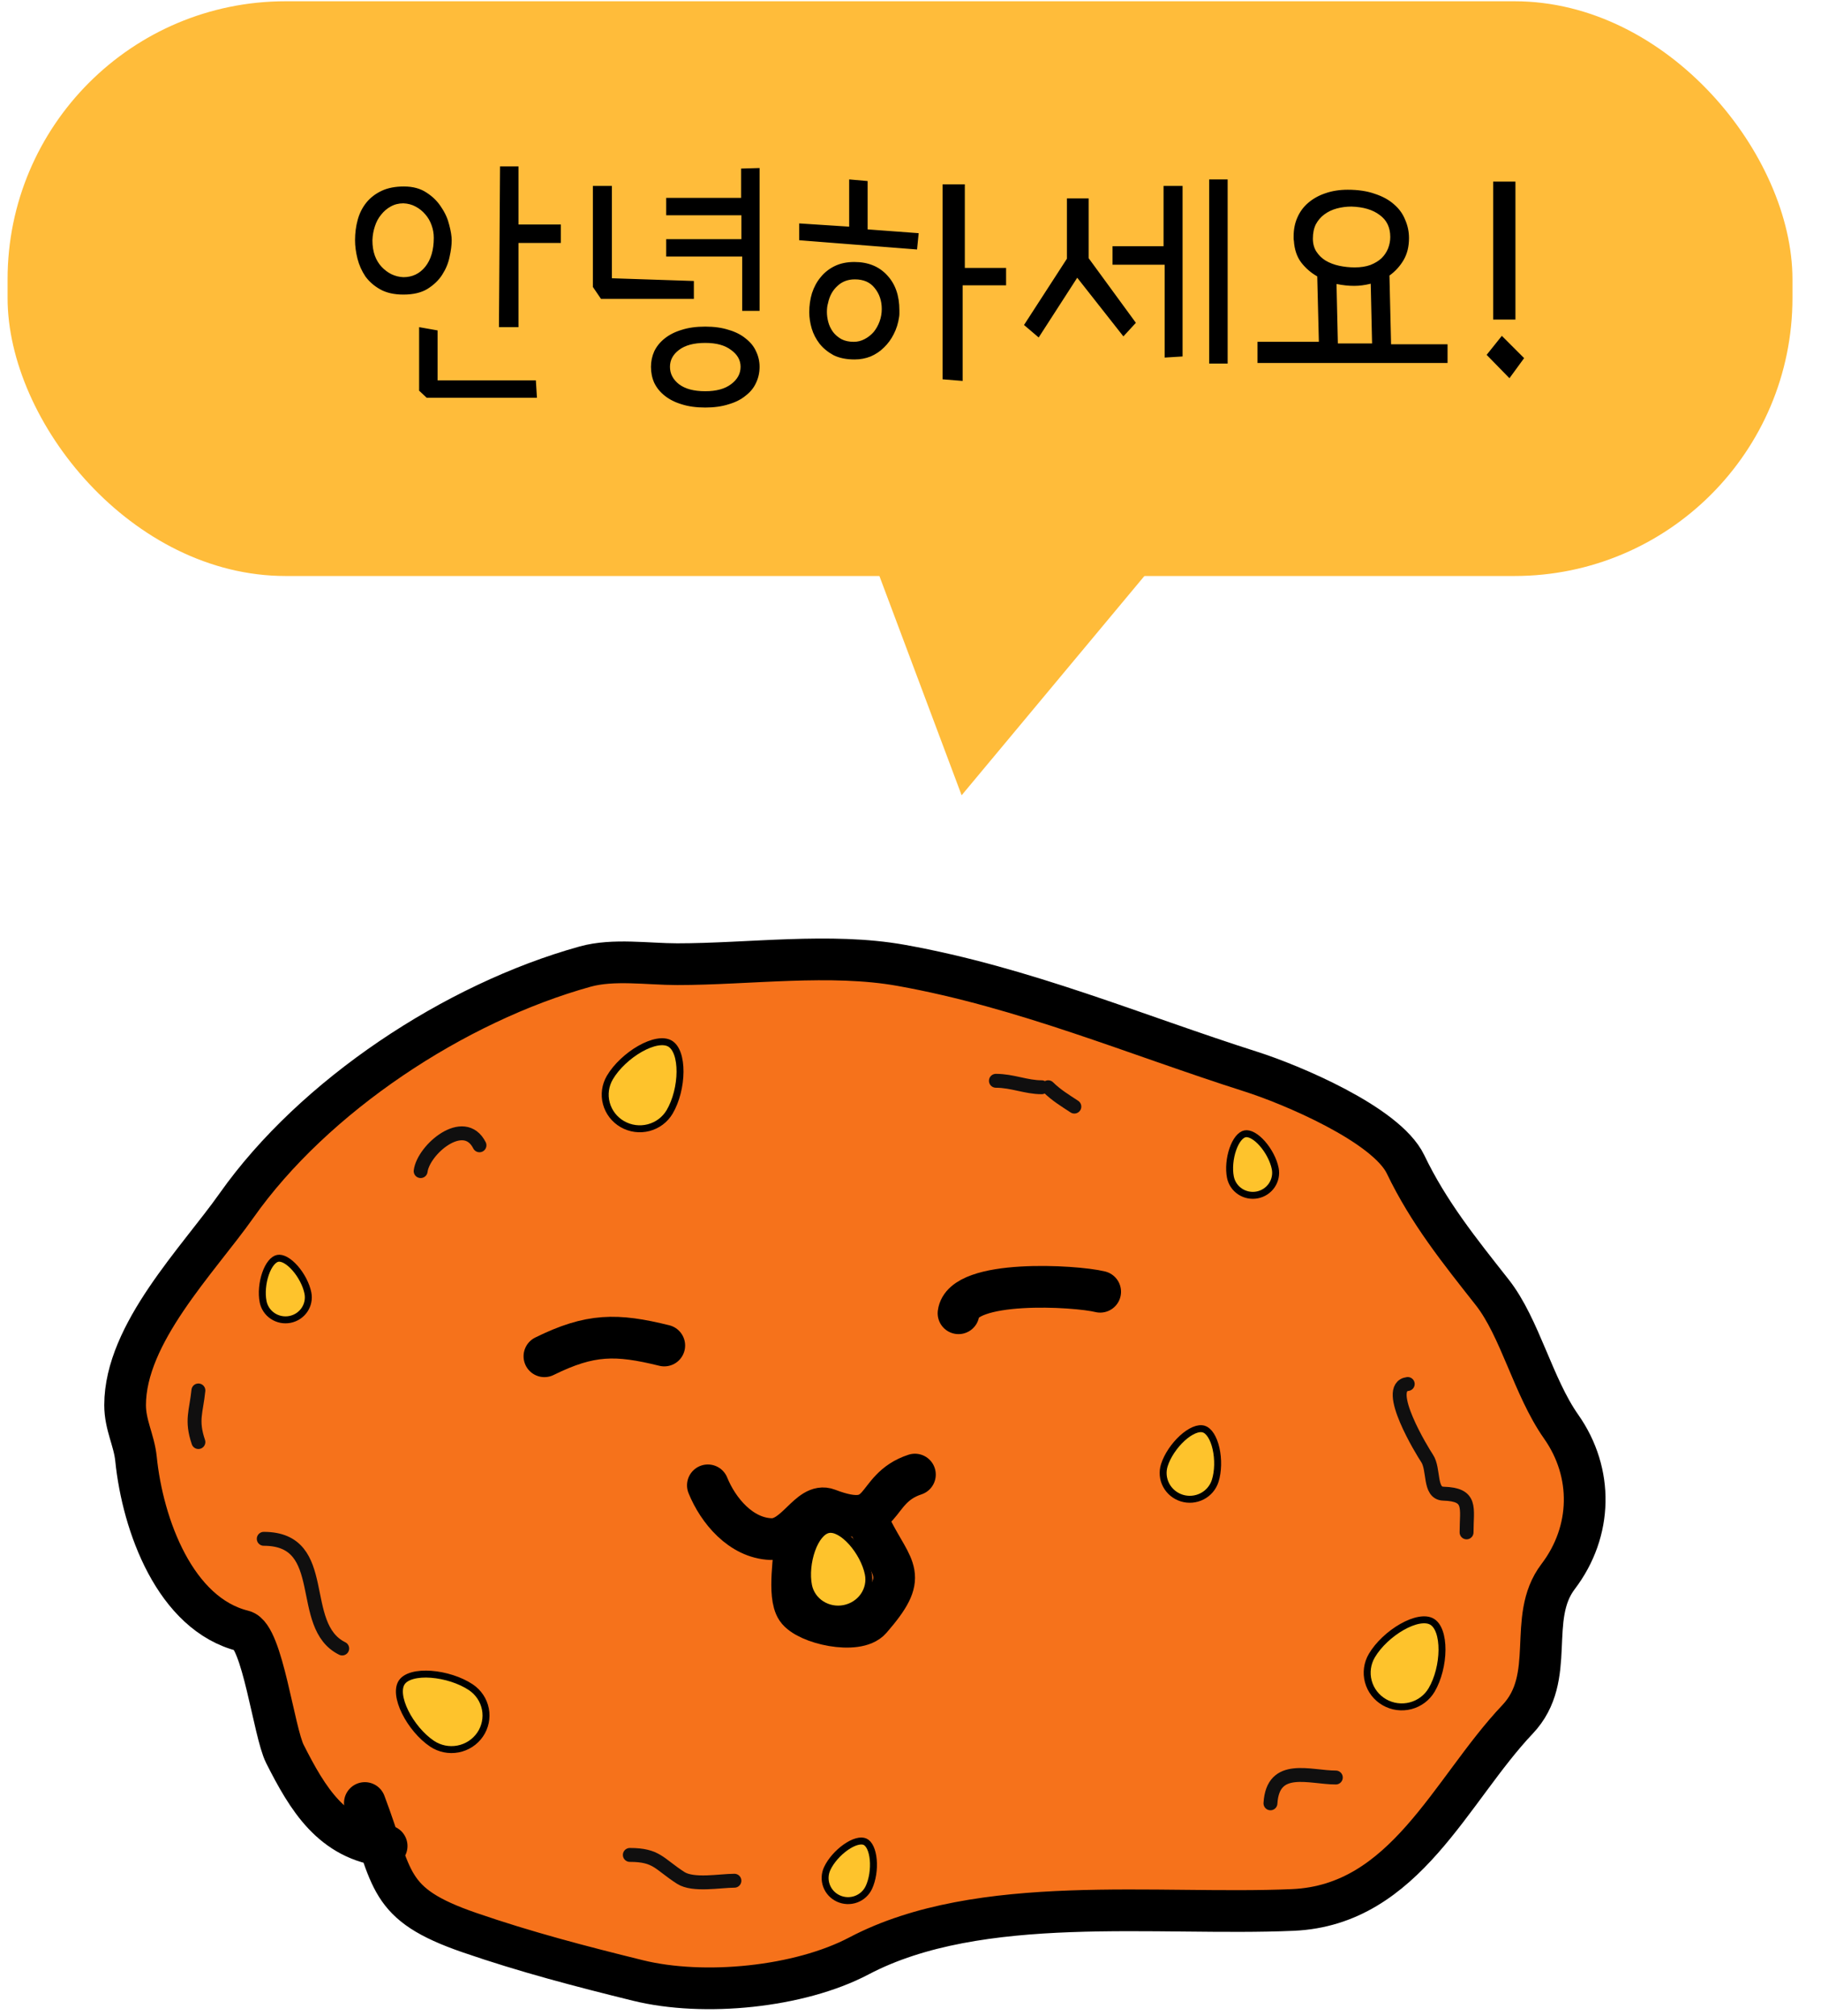 <svg width="131" height="145" viewBox="0 0 131 145" fill="none" xmlns="http://www.w3.org/2000/svg">
<path d="M96.765 24.108L69.178 57.197L56.917 24.505L96.765 24.108Z" fill="#FFBC3A"/>
<rect x="0.545" y="0.091" width="128.402" height="41.335" rx="20" fill="#FFBC3A"/>
<path d="M25.541 17.279C25.541 16.758 25.606 16.263 25.736 15.795C25.867 15.326 26.075 14.916 26.361 14.564C26.648 14.213 27.012 13.933 27.455 13.724C27.898 13.516 28.432 13.412 29.057 13.412C29.708 13.412 30.255 13.562 30.697 13.861C31.14 14.148 31.492 14.499 31.752 14.916C32.026 15.319 32.214 15.743 32.319 16.185C32.436 16.628 32.494 16.993 32.494 17.279C32.494 17.631 32.442 18.034 32.338 18.49C32.247 18.933 32.071 19.356 31.811 19.759C31.563 20.15 31.212 20.489 30.756 20.775C30.313 21.049 29.734 21.185 29.018 21.185C28.354 21.185 27.8 21.062 27.358 20.814C26.915 20.567 26.557 20.254 26.283 19.877C26.023 19.486 25.834 19.063 25.717 18.607C25.6 18.138 25.541 17.696 25.541 17.279ZM26.791 17.279C26.791 17.696 26.85 18.067 26.967 18.392C27.084 18.705 27.247 18.972 27.455 19.193C27.663 19.415 27.898 19.59 28.158 19.721C28.432 19.851 28.718 19.922 29.018 19.935C29.669 19.935 30.196 19.681 30.6 19.174C31.003 18.666 31.205 17.976 31.205 17.103C31.205 16.791 31.153 16.491 31.049 16.205C30.945 15.905 30.795 15.645 30.6 15.424C30.404 15.189 30.17 15 29.897 14.857C29.636 14.714 29.343 14.636 29.018 14.623C28.679 14.623 28.373 14.701 28.1 14.857C27.839 15 27.611 15.196 27.416 15.443C27.221 15.678 27.071 15.957 26.967 16.283C26.863 16.596 26.804 16.927 26.791 17.279ZM35.971 11.967H37.299V16.146H40.346V17.474H37.299V23.529H35.893L35.971 11.967ZM30.151 28.099V23.529L31.479 23.763V27.357H38.549L38.627 28.607H30.697L30.151 28.099ZM49.916 20.209V21.498H43.236L42.651 20.638V13.373H44.018V20.013L49.916 20.209ZM54.643 12.084V22.357H53.393V18.451H47.924V17.201H53.334V15.482H47.924V14.232H53.315V12.123L54.643 12.084ZM53.276 26.381C53.276 25.899 53.048 25.495 52.592 25.17C52.149 24.831 51.531 24.662 50.736 24.662C49.916 24.662 49.285 24.831 48.842 25.17C48.412 25.495 48.197 25.899 48.197 26.381C48.197 26.875 48.412 27.292 48.842 27.631C49.285 27.969 49.916 28.138 50.736 28.138C51.531 28.138 52.149 27.969 52.592 27.631C53.048 27.292 53.276 26.875 53.276 26.381ZM46.83 26.381C46.83 25.99 46.908 25.619 47.065 25.267C47.234 24.916 47.481 24.61 47.807 24.349C48.145 24.076 48.556 23.868 49.037 23.724C49.519 23.568 50.085 23.49 50.736 23.49C51.374 23.49 51.934 23.568 52.416 23.724C52.911 23.868 53.321 24.076 53.647 24.349C53.985 24.61 54.233 24.916 54.389 25.267C54.558 25.619 54.643 25.99 54.643 26.381C54.643 26.797 54.558 27.181 54.389 27.533C54.233 27.884 53.985 28.191 53.647 28.451C53.321 28.724 52.911 28.933 52.416 29.076C51.934 29.232 51.374 29.31 50.736 29.31C50.085 29.31 49.519 29.232 49.037 29.076C48.556 28.933 48.145 28.724 47.807 28.451C47.481 28.191 47.234 27.884 47.065 27.533C46.908 27.181 46.83 26.797 46.83 26.381ZM66.088 16.771L65.971 17.943L57.494 17.279V16.068L61.088 16.302V12.904L62.416 13.021V16.498L66.088 16.771ZM64.682 22.787C64.617 23.243 64.487 23.659 64.291 24.037C64.109 24.401 63.874 24.721 63.588 24.994C63.315 25.267 62.996 25.482 62.631 25.638C62.266 25.782 61.882 25.853 61.479 25.853C60.88 25.853 60.372 25.749 59.955 25.541C59.552 25.319 59.219 25.046 58.959 24.721C58.699 24.382 58.51 24.017 58.393 23.627C58.276 23.223 58.217 22.832 58.217 22.455C58.217 21.973 58.282 21.517 58.412 21.088C58.556 20.645 58.764 20.261 59.037 19.935C59.311 19.597 59.649 19.33 60.053 19.134C60.456 18.939 60.925 18.842 61.459 18.842C62.449 18.842 63.236 19.161 63.822 19.799C64.408 20.424 64.701 21.263 64.701 22.318C64.701 22.396 64.701 22.474 64.701 22.552C64.701 22.631 64.695 22.709 64.682 22.787ZM59.565 21.81C59.513 21.98 59.486 22.188 59.486 22.435C59.486 22.67 59.519 22.911 59.584 23.158C59.649 23.405 59.76 23.64 59.916 23.861C60.072 24.069 60.274 24.245 60.522 24.388C60.769 24.519 61.069 24.584 61.42 24.584C61.694 24.584 61.954 24.519 62.201 24.388C62.449 24.258 62.663 24.089 62.846 23.881C63.028 23.659 63.171 23.405 63.276 23.119C63.38 22.832 63.432 22.533 63.432 22.221C63.432 21.634 63.263 21.133 62.924 20.717C62.598 20.3 62.123 20.092 61.498 20.092C60.99 20.092 60.567 20.254 60.229 20.58C59.89 20.892 59.669 21.302 59.565 21.81ZM69.252 27.396L67.807 27.279V13.256H69.408V19.271H72.377V20.521H69.252V27.396ZM73.666 23.373L76.752 18.607V14.271H78.315V18.568L81.713 23.217L80.815 24.193L77.494 19.974L74.721 24.271L73.666 23.373ZM80.033 19.037V17.709H83.705V13.373H85.072V25.638L83.783 25.717V19.037H80.033ZM86.987 12.904H88.315V26.146H86.987V12.904ZM93.08 17.318C93.067 17.266 93.061 17.214 93.061 17.162C93.061 17.11 93.061 17.058 93.061 17.006C93.061 16.498 93.152 16.042 93.334 15.638C93.516 15.222 93.777 14.87 94.115 14.584C94.467 14.284 94.877 14.056 95.346 13.9C95.828 13.731 96.362 13.646 96.947 13.646C97.703 13.646 98.354 13.744 98.9 13.939C99.46 14.121 99.923 14.375 100.287 14.701C100.652 15.013 100.919 15.384 101.088 15.814C101.27 16.231 101.361 16.667 101.361 17.123C101.361 17.735 101.231 18.262 100.971 18.705C100.71 19.148 100.372 19.519 99.955 19.818L100.072 24.759H104.135V26.107H90.463V24.584H94.877L94.76 19.877C94.317 19.629 93.933 19.297 93.608 18.881C93.295 18.464 93.119 17.943 93.08 17.318ZM98.608 20.404C98.191 20.508 97.794 20.56 97.416 20.56C97.013 20.56 96.589 20.515 96.147 20.424L96.244 24.701H98.705L98.608 20.404ZM97.221 14.857C96.856 14.857 96.505 14.903 96.166 14.994C95.828 15.085 95.528 15.228 95.268 15.424C95.02 15.606 94.819 15.84 94.662 16.127C94.519 16.413 94.447 16.758 94.447 17.162C94.447 17.526 94.532 17.839 94.701 18.099C94.871 18.36 95.092 18.575 95.365 18.744C95.652 18.913 95.977 19.037 96.342 19.115C96.707 19.193 97.078 19.232 97.455 19.232C97.885 19.232 98.263 19.174 98.588 19.056C98.913 18.926 99.18 18.763 99.389 18.568C99.597 18.36 99.753 18.125 99.858 17.865C99.962 17.592 100.014 17.318 100.014 17.045C100.014 16.355 99.76 15.827 99.252 15.463C98.757 15.085 98.08 14.883 97.221 14.857ZM109.643 25.756L108.588 27.201L106.947 25.521L108.041 24.154L109.643 25.756ZM109.018 22.982H107.416V13.06H109.018V22.982Z" fill="black"/>
<path d="M20.498 126.149C22.052 129.215 23.723 132.069 27.3 132.694C28.386 135.937 29.012 137.354 33.781 138.997C37.832 140.393 41.757 141.415 45.889 142.435C50.639 143.606 57.5 142.928 61.785 140.673C70.493 136.091 83.255 137.792 93.012 137.364C101.101 137.009 104.343 128.748 109.17 123.657C112.046 120.623 109.801 116.396 112.088 113.387C114.559 110.137 114.639 105.917 112.305 102.602C110.279 99.723 109.353 95.488 107.34 92.934C104.984 89.945 102.774 87.199 101.113 83.739C99.728 80.855 92.83 77.977 90.007 77.079C81.664 74.423 73.681 71.017 64.834 69.43C59.734 68.515 53.895 69.344 48.719 69.344C46.612 69.344 44.126 68.954 42.099 69.516C32.713 72.121 22.586 78.809 17.014 86.704C14.238 90.636 9 95.907 9 101.055C9 102.497 9.647 103.572 9.784 104.923C10.267 109.688 12.598 116.09 17.493 117.298C18.882 117.64 19.697 124.569 20.498 126.149Z" fill="#F6721B"/>
<path d="M27.814 132.766C23.879 132.335 22.124 129.358 20.498 126.149C19.697 124.569 18.882 117.64 17.493 117.298C12.598 116.09 10.267 109.688 9.784 104.923C9.647 103.572 9 102.497 9 101.055C9 95.907 14.238 90.636 17.014 86.704C22.586 78.809 32.713 72.121 42.099 69.516C44.126 68.954 46.612 69.344 48.719 69.344C53.895 69.344 59.734 68.515 64.834 69.43C73.681 71.017 81.664 74.423 90.007 77.079C92.83 77.977 99.728 80.855 101.113 83.739C102.774 87.199 104.984 89.945 107.34 92.934C109.353 95.488 110.279 99.723 112.305 102.602C114.639 105.917 114.559 110.137 112.088 113.387C109.801 116.396 112.046 120.623 109.17 123.657C104.343 128.748 101.101 137.009 93.012 137.364C83.255 137.792 70.493 136.091 61.785 140.673C57.5 142.928 50.639 143.606 45.889 142.435C41.757 141.415 37.832 140.393 33.781 138.997C27.741 136.916 28.346 135.197 26.247 129.673" stroke="black" stroke-width="3" stroke-linecap="round"/>
<path d="M39.164 97.543C42.472 95.911 44.35 95.922 47.787 96.77" stroke="black" stroke-width="3" stroke-linecap="round"/>
<path d="M68.954 94.45C69.265 91.995 77.339 92.457 79.145 92.903" stroke="black" stroke-width="3" stroke-linecap="round"/>
<path d="M50.923 106.825C51.657 108.637 53.294 110.607 55.452 110.692C57.245 110.763 58.205 108.029 59.546 108.543C63.877 110.205 62.648 107.094 65.818 106.051" stroke="black" stroke-width="3" stroke-linecap="round"/>
<path d="M57.195 110.692C57.195 111.87 56.651 114.722 57.325 115.719C58.039 116.776 61.66 117.575 62.639 116.45C65.419 113.249 64.273 113.058 62.682 109.918" stroke="black" stroke-width="3" stroke-linecap="round"/>
<path d="M14.272 100.001C14.116 101.544 13.738 102.132 14.272 103.713" stroke="#100F0F" stroke-linecap="round"/>
<path d="M18.974 110.672C23.859 110.672 21.293 116.92 24.618 118.56" stroke="#100F0F" stroke-linecap="round"/>
<path d="M45.309 133.407C47.252 133.407 47.392 134.04 48.967 135.056C49.867 135.637 51.801 135.262 52.833 135.262" stroke="#100F0F" stroke-linecap="round"/>
<path d="M91.395 129.695C91.568 126.795 94.228 127.839 96.097 127.839" stroke="#100F0F" stroke-linecap="round"/>
<path d="M101.27 99.537C99.493 99.756 102.33 104.392 102.655 104.873C103.196 105.673 102.788 107.393 103.831 107.425C105.912 107.487 105.503 108.426 105.503 110.208" stroke="#100F0F" stroke-linecap="round"/>
<path d="M30.261 84.226C30.457 82.678 33.382 80.178 34.493 82.37" stroke="#100F0F" stroke-linecap="round"/>
<path d="M71.644 77.731C72.833 77.731 73.81 78.195 74.936 78.195" stroke="#100F0F" stroke-linecap="round"/>
<path d="M75.406 78.195C75.989 78.769 76.614 79.144 77.287 79.587" stroke="#100F0F" stroke-linecap="round"/>
<path d="M31.081 125.408C31.627 125.773 32.298 125.91 32.946 125.787C33.593 125.665 34.165 125.293 34.535 124.755C34.905 124.217 35.043 123.556 34.919 122.917C34.795 122.278 34.418 121.713 33.872 121.347C33.099 120.83 32.006 120.489 31.013 120.415C30.518 120.378 30.061 120.409 29.69 120.51C29.316 120.611 29.053 120.776 28.907 120.989C28.76 121.202 28.703 121.504 28.745 121.884C28.788 122.261 28.928 122.692 29.146 123.132C29.582 124.014 30.307 124.89 31.081 125.408Z" fill="#FEC32C" stroke="black" stroke-width="0.5"/>
<path d="M98.689 119.071C98.358 119.633 98.266 120.302 98.435 120.931C98.603 121.561 99.019 122.098 99.59 122.426C100.16 122.754 100.839 122.844 101.477 122.678C102.115 122.511 102.659 122.102 102.99 121.54C103.459 120.744 103.729 119.645 103.735 118.664C103.738 118.174 103.675 117.727 103.548 117.368C103.42 117.007 103.235 116.759 103.008 116.628C102.781 116.498 102.471 116.463 102.09 116.531C101.711 116.599 101.285 116.767 100.855 117.011C99.993 117.501 99.159 118.275 98.689 119.071Z" fill="#FEC32C" stroke="black" stroke-width="0.5"/>
<path d="M43.874 77.495C43.543 78.057 43.451 78.726 43.62 79.355C43.788 79.984 44.204 80.522 44.774 80.849C45.345 81.177 46.024 81.267 46.662 81.101C47.3 80.934 47.844 80.525 48.175 79.963C48.644 79.167 48.914 78.069 48.92 77.087C48.923 76.598 48.86 76.15 48.733 75.791C48.605 75.431 48.419 75.182 48.193 75.052C47.966 74.922 47.656 74.886 47.275 74.954C46.896 75.022 46.47 75.19 46.04 75.434C45.178 75.925 44.344 76.699 43.874 77.495Z" fill="#FEC32C" stroke="black" stroke-width="0.5"/>
<path d="M59.509 134.385C59.326 134.776 59.308 135.223 59.459 135.627C59.61 136.032 59.918 136.362 60.316 136.543C60.714 136.724 61.168 136.742 61.578 136.593C61.988 136.444 62.321 136.14 62.504 135.749C62.769 135.183 62.881 134.421 62.821 133.754C62.791 133.422 62.719 133.125 62.612 132.896C62.505 132.665 62.371 132.522 62.228 132.457C62.085 132.392 61.888 132.384 61.639 132.453C61.393 132.521 61.118 132.66 60.843 132.853C60.289 133.241 59.773 133.819 59.509 134.385Z" fill="#FEC32C" stroke="black" stroke-width="0.5"/>
<path d="M83.761 105.377C83.61 105.854 83.657 106.371 83.893 106.815C84.129 107.259 84.534 107.593 85.02 107.743C85.506 107.892 86.031 107.845 86.481 107.613C86.931 107.38 87.268 106.982 87.419 106.505C87.636 105.82 87.649 104.935 87.48 104.185C87.397 103.811 87.27 103.482 87.112 103.234C86.953 102.984 86.775 102.835 86.592 102.779C86.41 102.722 86.177 102.745 85.902 102.861C85.629 102.976 85.335 103.175 85.05 103.435C84.479 103.958 83.978 104.692 83.761 105.377Z" fill="#FEC32C" stroke="black" stroke-width="0.5"/>
<path d="M18.928 93.619C19.011 94.038 19.26 94.409 19.621 94.648C19.982 94.888 20.426 94.977 20.854 94.894C21.282 94.811 21.659 94.564 21.902 94.208C22.145 93.852 22.233 93.416 22.15 92.996C22.029 92.387 21.669 91.708 21.227 91.204C21.006 90.954 20.774 90.756 20.552 90.632C20.328 90.508 20.136 90.47 19.982 90.499C19.828 90.529 19.664 90.636 19.505 90.835C19.346 91.032 19.206 91.301 19.098 91.616C18.881 92.247 18.807 93.01 18.928 93.619Z" fill="#FEC32C" stroke="black" stroke-width="0.5"/>
<path d="M88.514 84.663C88.598 85.083 88.847 85.454 89.208 85.693C89.569 85.933 90.012 86.022 90.441 85.939C90.869 85.856 91.246 85.609 91.488 85.253C91.731 84.897 91.82 84.461 91.737 84.041C91.616 83.432 91.256 82.753 90.813 82.249C90.593 81.998 90.36 81.801 90.138 81.677C89.915 81.553 89.722 81.514 89.568 81.544C89.414 81.574 89.251 81.681 89.091 81.879C88.933 82.076 88.793 82.346 88.685 82.66C88.467 83.292 88.394 84.055 88.514 84.663Z" fill="#FEC32C" stroke="black" stroke-width="0.5"/>
<path d="M58.164 114.033C58.272 114.578 58.601 115.06 59.081 115.371C59.56 115.682 60.152 115.796 60.725 115.685C61.299 115.574 61.803 115.249 62.129 114.782C62.454 114.316 62.574 113.747 62.466 113.201C62.311 112.421 61.845 111.555 61.27 110.913C60.984 110.594 60.679 110.339 60.384 110.179C60.088 110.019 59.822 109.964 59.598 110.007C59.375 110.05 59.149 110.2 58.937 110.459C58.725 110.717 58.54 111.066 58.397 111.468C58.11 112.276 58.009 113.252 58.164 114.033Z" fill="#FEC32C" stroke="black" stroke-width="0.5"/>
</svg>
